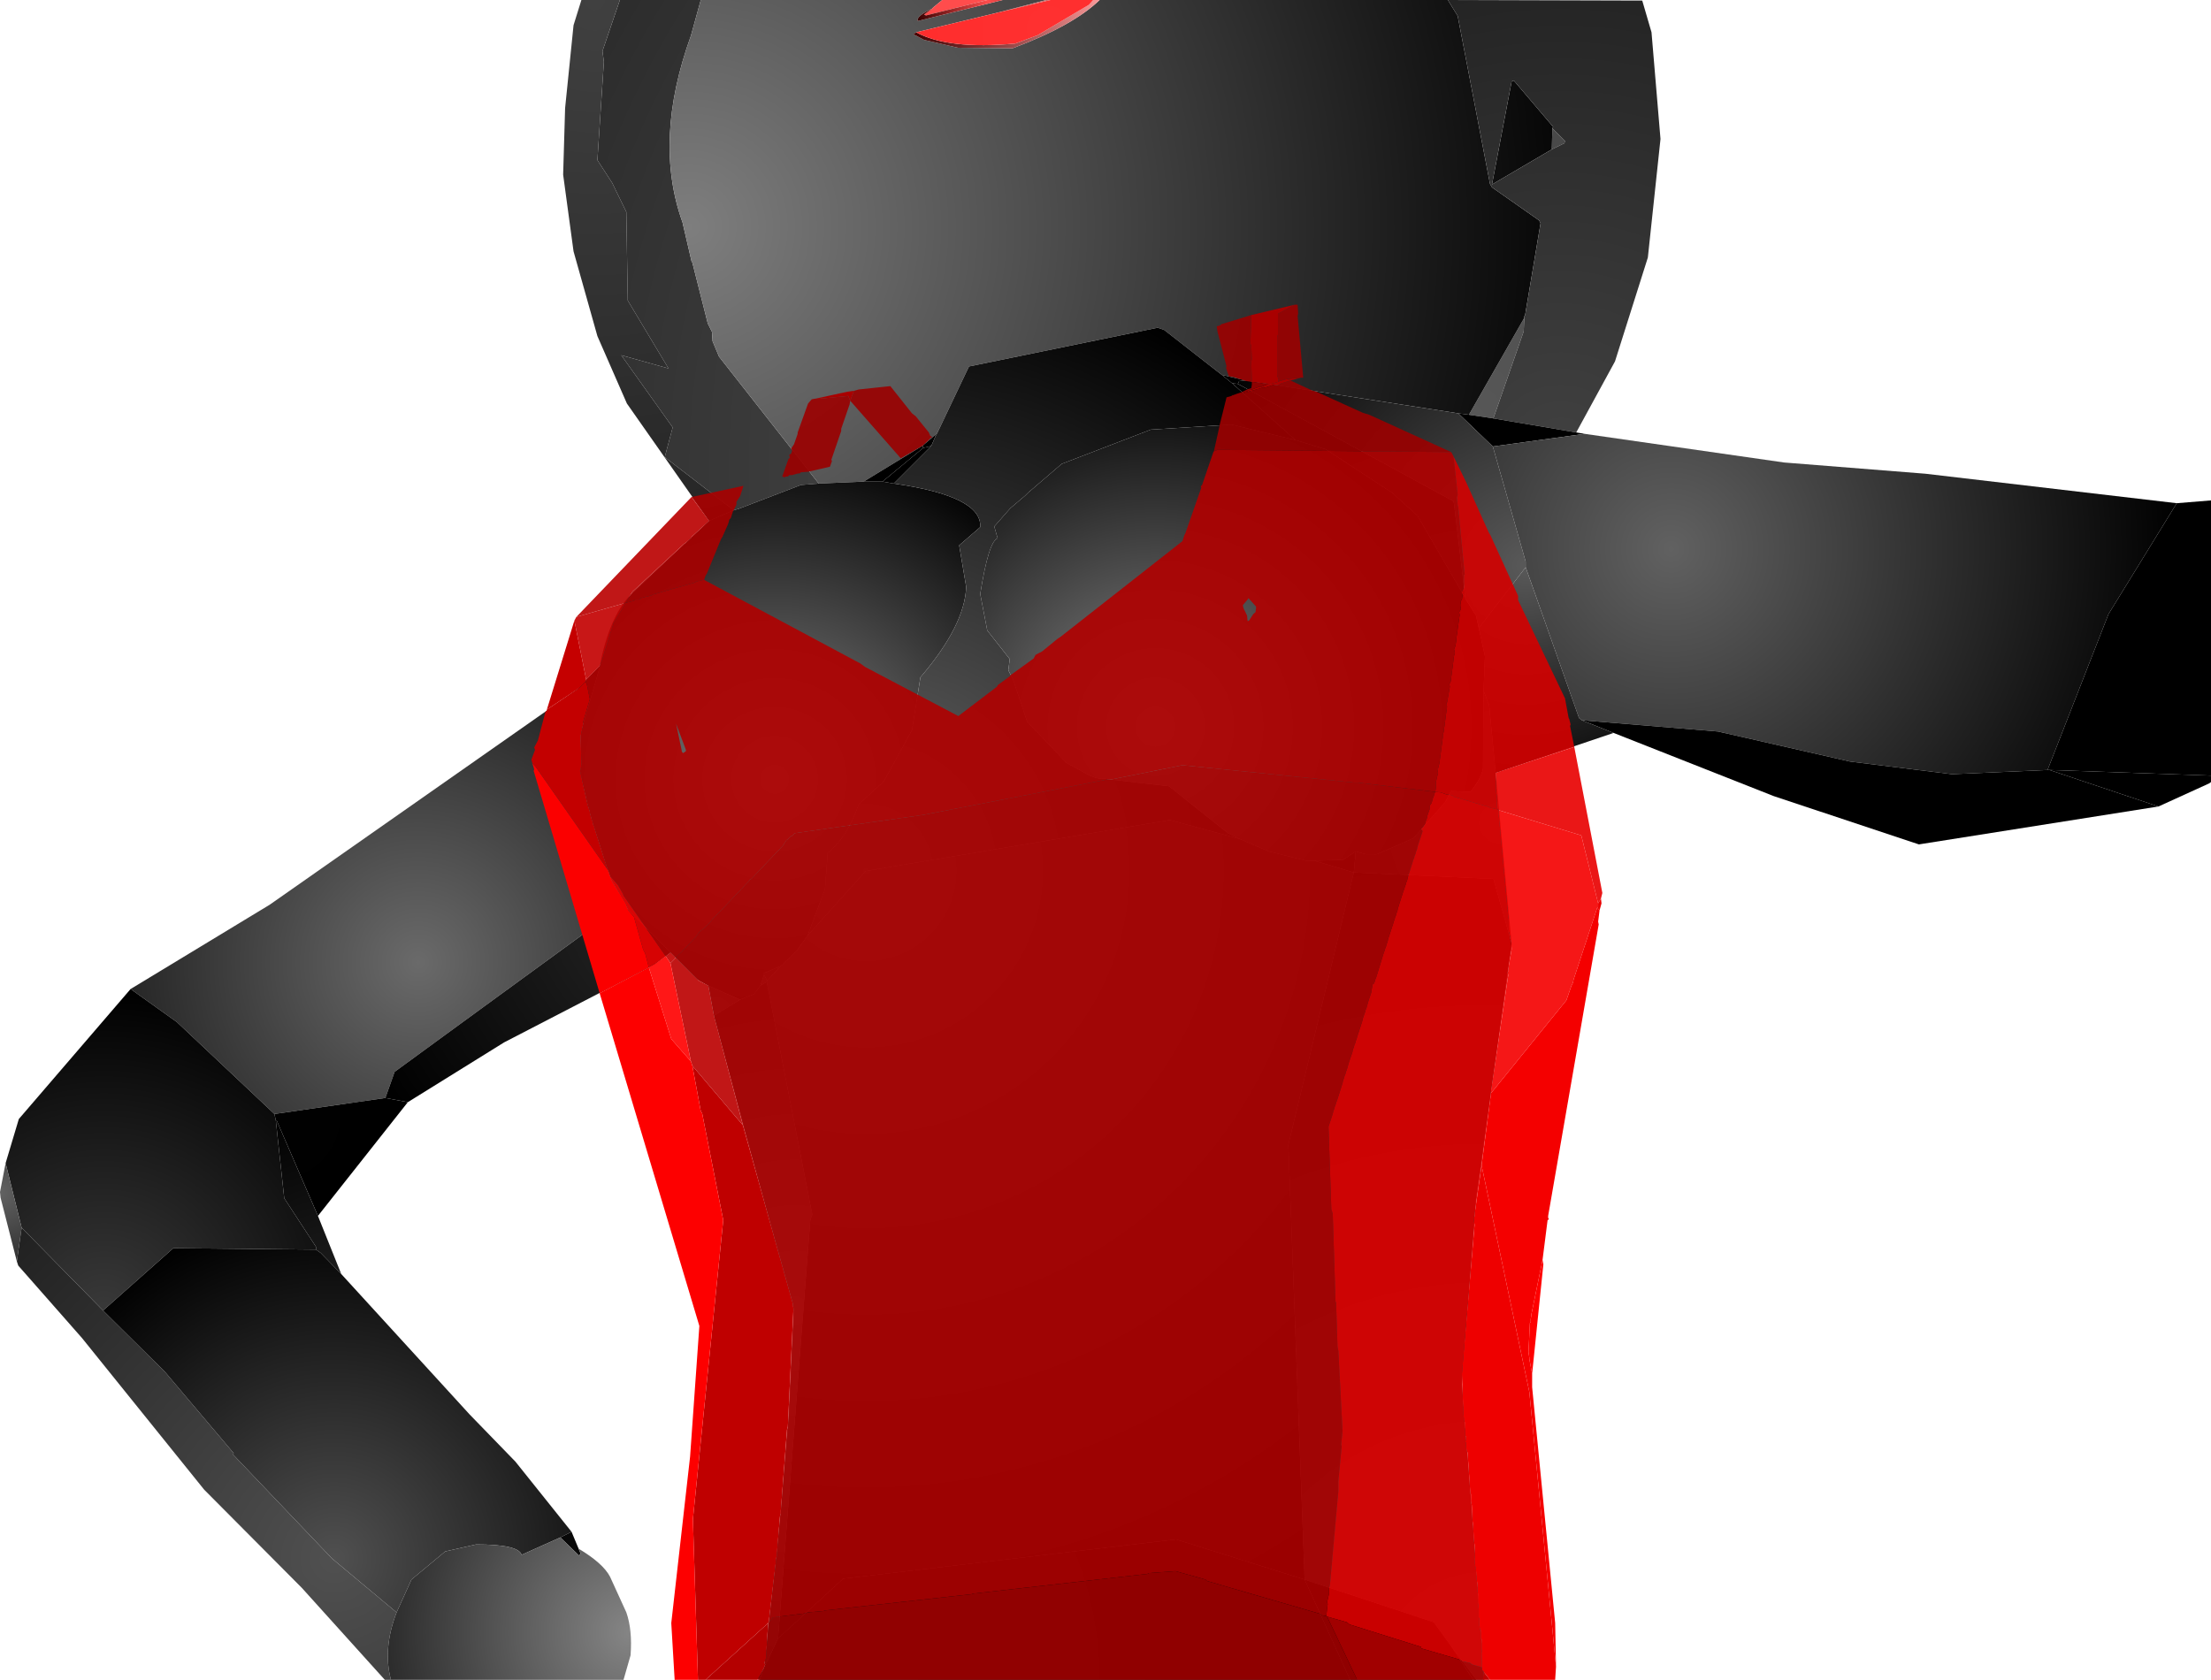 <?xml version="1.0" encoding="UTF-8" standalone="no"?>
<svg xmlns:xlink="http://www.w3.org/1999/xlink" height="299.1px" width="393.6px" xmlns="http://www.w3.org/2000/svg">
  <g transform="matrix(1.0, 0.0, 0.0, 1.0, 394.5, 300.0)">
    <path d="M-284.15 -300.0 L-269.75 -300.0 -271.5 -293.65 Q-278.25 -275.0 -273.0 -260.4 L-271.4 -253.5 -271.25 -253.25 -268.5 -242.4 -267.75 -240.9 -267.65 -239.25 -266.5 -236.5 -248.75 -213.9 -251.9 -213.65 -263.0 -209.4 -263.9 -209.15 -275.9 -218.4 -276.15 -218.65 -274.75 -223.9 -283.9 -236.75 -275.5 -234.4 -282.75 -246.5 -283.0 -262.25 -285.5 -267.4 -288.15 -271.5 -287.0 -289.0 -287.25 -290.9 -284.15 -300.0 M-118.15 -277.15 L-115.9 -274.9 -116.0 -274.5 -118.25 -273.4 -118.15 -277.15 M-123.15 -243.4 L-123.25 -241.0 -128.65 -225.5 -133.0 -226.15 -123.15 -243.4" fill="url(#gradient0)" fill-rule="evenodd" stroke="none"/>
    <path d="M-269.75 -300.0 L-226.75 -300.0 -228.4 -298.65 -228.5 -298.5 Q-231.4 -297.15 -231.15 -296.25 L-216.0 -300.0 -208.25 -300.0 -216.9 -297.75 -231.4 -294.25 -231.9 -293.9 -230.0 -292.9 -224.0 -291.5 -214.25 -291.4 Q-203.5 -295.4 -198.75 -300.0 L-136.75 -300.0 -135.0 -297.15 -129.25 -267.25 -128.9 -266.65 -120.5 -260.75 -120.25 -260.25 -123.0 -243.9 -123.15 -243.65 -123.15 -243.4 -133.0 -226.15 -134.9 -226.4 -172.65 -232.25 -177.0 -233.25 -187.25 -241.25 -188.4 -241.65 -222.0 -234.75 -227.65 -222.9 -227.9 -222.65 -230.25 -220.65 -240.75 -214.25 -248.75 -213.9 -266.5 -236.5 -267.65 -239.25 -267.75 -240.9 -268.5 -242.4 -271.25 -253.25 -271.4 -253.5 -273.0 -260.4 Q-278.25 -275.0 -271.5 -293.65 L-269.75 -300.0 M-118.15 -277.15 L-118.25 -273.4 -128.9 -267.15 -125.4 -285.5 -125.0 -285.65 -118.0 -277.4 -118.15 -277.15" fill="url(#gradient1)" fill-rule="evenodd" stroke="none"/>
    <path d="M-268.4 -124.5 L-270.4 -125.65 -275.15 -130.4 -282.65 -138.0 -285.75 -143.5 -289.0 -153.4 -291.25 -162.15 -291.15 -169.5 -287.75 -181.15 -287.75 -181.4 Q-286.0 -190.15 -282.4 -193.9 L-268.25 -207.25 -263.9 -209.15 -263.0 -209.4 -251.9 -213.65 -248.75 -213.9 -240.75 -214.25 -237.4 -214.25 -235.4 -213.9 Q-219.65 -211.65 -220.0 -206.15 L-223.75 -202.9 -222.5 -195.5 Q-222.75 -188.65 -230.65 -179.4 L-232.15 -170.0 -237.15 -160.9 -241.65 -156.75 Q-243.65 -150.9 -247.15 -148.15 L-247.65 -141.65 -250.75 -133.4 -252.65 -130.75 -255.5 -128.0 -258.5 -126.75 -258.5 -126.4 -259.15 -124.5 -260.25 -123.0 -262.75 -122.0 -268.4 -124.5" fill="url(#gradient2)" fill-rule="evenodd" stroke="none"/>
    <path d="M-230.25 -220.65 L-230.15 -220.25 -237.4 -214.25 -240.75 -214.25 -230.25 -220.65" fill="url(#gradient3)" fill-rule="evenodd" stroke="none"/>
    <path d="M-174.15 -231.65 L-175.15 -231.75 -177.0 -233.25 -172.65 -232.25 -173.9 -232.15 -174.15 -231.65 M-227.9 -222.65 L-228.0 -222.25 -228.65 -220.75 -229.0 -220.5 -230.15 -220.25 -230.25 -220.65 -227.9 -222.65" fill="url(#gradient4)" fill-rule="evenodd" stroke="none"/>
    <path d="M-228.0 -222.25 L-227.9 -222.65 -227.65 -222.9 -228.0 -222.25 M-229.0 -220.5 L-228.65 -220.75 -228.9 -220.4 -228.9 -220.5 -229.0 -220.5" fill="url(#gradient5)" fill-rule="evenodd" stroke="none"/>
    <path d="M-163.9 -221.65 L-175.25 -224.4 -189.65 -223.5 -205.5 -217.4 -211.5 -212.25 -212.0 -211.75 -214.65 -209.5 -217.5 -206.25 -216.9 -204.15 Q-218.5 -203.65 -220.0 -194.25 L-218.75 -187.75 -214.75 -182.65 -215.0 -180.65 -214.15 -179.0 -211.65 -171.5 -204.65 -164.15 -202.5 -163.0 Q-199.4 -161.15 -198.4 -161.4 L-186.4 -160.0 -175.9 -151.65 -173.9 -150.65 -186.25 -154.0 -240.4 -144.9 -250.75 -133.4 -247.65 -141.65 -247.15 -148.15 Q-243.65 -150.9 -241.65 -156.75 L-237.15 -160.9 -232.15 -170.0 -230.65 -179.4 Q-222.75 -188.65 -222.5 -195.5 L-223.75 -202.9 -220.0 -206.15 Q-219.65 -211.65 -235.4 -213.9 L-228.9 -220.4 -228.65 -220.75 -228.0 -222.25 -227.65 -222.9 -222.0 -234.75 -188.4 -241.65 -187.25 -241.25 -177.0 -233.25 -175.15 -231.75 -163.9 -221.65 M-160.5 -146.75 L-155.4 -146.9 -153.15 -148.4 -153.5 -144.65 -160.5 -146.75 M-258.5 -126.4 L-258.5 -126.75 -255.5 -128.0 -257.9 -125.4 -258.5 -126.4" fill="url(#gradient6)" fill-rule="evenodd" stroke="none"/>
    <path d="M-128.25 -162.4 L-125.4 -132.0 -128.65 -143.5 -153.5 -144.65 -153.15 -148.4 -151.4 -147.9 -149.4 -147.9 -142.9 -150.75 -137.25 -157.15 -136.4 -158.75 -136.25 -159.15 -132.75 -159.0 Q-130.9 -161.25 -130.5 -163.15 L-130.4 -177.0 -129.4 -174.4 -128.25 -162.4 M-133.65 -193.5 L-142.15 -208.15 -146.65 -212.25 -158.5 -220.0 -163.9 -221.65 -175.15 -231.75 -174.15 -231.65 -135.75 -210.75 -135.65 -210.25 -133.65 -193.5" fill="url(#gradient7)" fill-rule="evenodd" stroke="none"/>
    <path d="M-163.9 -221.65 L-158.5 -220.0 -146.65 -212.25 -142.15 -208.15 -133.65 -193.5 -133.65 -193.4 -131.75 -190.4 -131.25 -188.15 -130.15 -183.15 -130.4 -177.0 -130.5 -163.15 Q-130.9 -161.25 -132.75 -159.0 L-136.25 -159.15 -136.4 -158.75 -137.25 -157.15 -142.9 -150.75 -149.4 -147.9 -151.4 -147.9 -153.15 -148.4 -155.4 -146.9 -160.5 -146.75 -162.0 -146.75 -168.65 -148.4 -173.9 -150.65 -175.9 -151.65 -186.4 -160.0 -198.4 -161.4 Q-199.4 -161.15 -202.5 -163.0 L-204.65 -164.15 -211.65 -171.5 -214.15 -179.0 -215.0 -180.65 -214.75 -182.65 -218.75 -187.75 -220.0 -194.25 Q-218.5 -203.65 -216.9 -204.15 L-217.5 -206.25 -214.65 -209.5 -212.0 -211.75 -211.5 -212.25 -205.5 -217.4 -189.65 -223.5 -175.25 -224.4 -163.9 -221.65" fill="url(#gradient8)" fill-rule="evenodd" stroke="none"/>
    <path d="M-173.9 -150.65 L-168.65 -148.4 -162.0 -146.75 -160.5 -146.75 -153.5 -144.65 -165.15 -96.15 -162.25 -18.75 -185.15 -25.9 -244.4 -18.9 -256.0 -8.25 -250.25 -82.75 -249.9 -83.75 -258.0 -125.15 -257.9 -125.4 -255.5 -128.0 -252.65 -130.75 -250.75 -133.4 -240.4 -144.9 -186.25 -154.0 -173.9 -150.65" fill="url(#gradient9)" fill-rule="evenodd" stroke="none"/>
    <path d="M-230.15 -220.25 L-229.0 -220.5 -228.9 -220.5 -228.9 -220.4 -235.4 -213.9 -237.4 -214.25 -230.15 -220.25" fill="url(#gradient10)" fill-rule="evenodd" stroke="none"/>
    <path d="M-226.75 -300.0 L-218.75 -300.0 -229.65 -297.25 -230.0 -297.4 -228.5 -298.5 -228.4 -298.65 -226.75 -300.0" fill="url(#gradient11)" fill-rule="evenodd" stroke="none"/>
    <path d="M-218.75 -300.0 L-216.0 -300.0 -231.15 -296.25 Q-231.4 -297.15 -228.5 -298.5 L-230.0 -297.4 -229.65 -297.25 -218.75 -300.0" fill="url(#gradient12)" fill-rule="evenodd" stroke="none"/>
    <path d="M-208.25 -300.0 L-207.5 -300.0 -216.9 -297.75 -208.25 -300.0 M-199.9 -300.0 L-198.75 -300.0 Q-203.5 -295.4 -214.25 -291.4 L-224.0 -291.5 -230.0 -292.9 -231.9 -293.9 -231.4 -294.25 Q-225.75 -291.15 -213.75 -292.25 L-209.75 -293.75 -200.65 -299.15 -199.9 -300.0" fill="url(#gradient13)" fill-rule="evenodd" stroke="none"/>
    <path d="M-207.5 -300.0 L-199.9 -300.0 -200.65 -299.15 -209.75 -293.75 -213.75 -292.25 Q-225.75 -291.15 -231.4 -294.25 L-216.9 -297.75 -207.5 -300.0" fill="url(#gradient14)" fill-rule="evenodd" stroke="none"/>
    <path d="M-136.75 -300.0 L-102.15 -299.9 -100.5 -294.25 -98.9 -275.25 -101.15 -254.15 -107.0 -235.65 -113.9 -223.0 -128.65 -225.5 -123.25 -241.0 -123.15 -243.4 -123.15 -243.65 -123.0 -243.9 -120.25 -260.25 -120.5 -260.75 -128.9 -266.65 -129.25 -267.25 -135.0 -297.15 -136.75 -300.0 M-118.25 -273.4 L-116.0 -274.5 -115.9 -274.9 -118.15 -277.15 -118.0 -277.4 -125.0 -285.65 -125.4 -285.5 -128.9 -267.15 -118.25 -273.4" fill="url(#gradient15)" fill-rule="evenodd" stroke="none"/>
    <path d="M-113.9 -223.0 L-112.4 -222.75 -128.75 -220.5 -134.9 -226.4 -133.0 -226.15 -128.65 -225.5 -113.9 -223.0" fill="url(#gradient16)" fill-rule="evenodd" stroke="none"/>
    <path d="M-134.9 -226.4 L-128.75 -220.5 -122.9 -200.0 -122.9 -199.0 -131.25 -188.15 -131.75 -190.4 -133.65 -193.4 -133.65 -193.5 -135.65 -210.25 -135.75 -210.75 -174.15 -231.65 -173.9 -232.15 -172.65 -232.25 -134.9 -226.4" fill="url(#gradient17)" fill-rule="evenodd" stroke="none"/>
    <path d="M-112.4 -222.75 L-76.9 -217.65 -51.75 -215.65 -7.0 -210.4 -19.15 -190.65 -30.0 -162.9 -47.0 -162.15 -65.15 -164.4 -88.65 -169.75 -112.9 -171.75 -113.4 -172.15 -122.9 -199.0 -122.9 -200.0 -128.75 -220.5 -112.4 -222.75" fill="url(#gradient18)" fill-rule="evenodd" stroke="none"/>
    <path d="M-7.0 -210.4 L-0.9 -210.9 -0.9 -161.9 -29.65 -162.9 -30.0 -162.9 -19.15 -190.65 -7.0 -210.4" fill="url(#gradient19)" fill-rule="evenodd" stroke="none"/>
    <path d="M-0.9 -161.9 L-0.9 -160.75 -1.25 -160.5 -10.25 -156.4 -29.65 -162.9 -0.9 -161.9" fill="url(#gradient20)" fill-rule="evenodd" stroke="none"/>
    <path d="M-10.25 -156.4 L-52.9 -149.65 -78.75 -158.25 -107.25 -169.5 -112.9 -171.75 -88.65 -169.75 -65.15 -164.4 -47.0 -162.15 -30.0 -162.9 -29.65 -162.9 -10.25 -156.4" fill="url(#gradient21)" fill-rule="evenodd" stroke="none"/>
    <path d="M-268.25 -207.25 L-282.9 -228.15 -288.15 -240.15 -292.4 -255.25 -294.25 -268.9 -293.9 -280.75 -292.4 -295.5 -291.0 -300.0 -284.15 -300.0 -287.25 -290.9 -287.0 -289.0 -288.15 -271.5 -285.5 -267.4 -283.0 -262.25 -282.75 -246.5 -275.5 -234.4 -283.9 -236.75 -274.75 -223.9 -276.15 -218.65 -275.9 -218.4 -263.9 -209.15 -268.25 -207.25" fill="url(#gradient22)" fill-rule="evenodd" stroke="none"/>
    <path d="M-107.25 -169.5 L-128.25 -162.4 -129.4 -174.4 -130.4 -177.0 -130.15 -183.15 -131.25 -188.15 -122.9 -199.0 -113.4 -172.15 -112.9 -171.75 -107.25 -169.5" fill="url(#gradient23)" fill-rule="evenodd" stroke="none"/>
    <path d="M-371.25 -123.9 L-346.5 -138.9 -291.9 -177.15 -287.75 -181.4 -287.75 -181.15 -291.15 -169.5 -291.25 -162.15 -289.0 -153.4 -285.75 -143.5 -282.65 -138.0 Q-286.4 -137.5 -288.65 -135.15 L-324.25 -109.15 -325.9 -104.5 -345.65 -101.65 -363.0 -118.0 -371.25 -123.9" fill="url(#gradient24)" fill-rule="evenodd" stroke="none"/>
    <path d="M-393.5 -92.9 L-391.15 -100.75 -371.25 -123.9 -363.0 -118.0 -345.65 -101.65 -345.4 -100.5 -343.9 -86.65 -338.25 -78.0 -338.25 -77.5 -363.65 -77.75 -376.15 -66.65 -390.65 -81.4 -393.5 -92.9" fill="url(#gradient25)" fill-rule="evenodd" stroke="none"/>
    <path d="M-391.5 -75.4 L-394.4 -86.75 -394.5 -87.75 -393.5 -92.9 -390.65 -81.4 -391.5 -75.4" fill="url(#gradient26)" fill-rule="evenodd" stroke="none"/>
    <path d="M-324.9 -0.9 L-326.0 -0.9 -340.75 -17.25 -358.15 -34.75 -379.9 -61.75 -391.25 -74.65 -391.5 -75.4 -390.65 -81.4 -376.15 -66.65 -365.15 -55.75 -352.9 -41.25 -353.0 -41.0 -335.4 -22.5 -323.9 -12.9 Q-326.4 -6.4 -324.9 -0.9" fill="url(#gradient27)" fill-rule="evenodd" stroke="none"/>
    <path d="M-275.15 -130.4 L-278.0 -128.25 -304.75 -114.4 -321.9 -103.75 -325.9 -104.5 -324.25 -109.15 -288.65 -135.15 Q-286.4 -137.5 -282.65 -138.0 L-275.15 -130.4" fill="url(#gradient28)" fill-rule="evenodd" stroke="none"/>
    <path d="M-321.9 -103.75 L-337.9 -83.5 -345.25 -100.5 -345.4 -100.5 -345.65 -101.65 -325.9 -104.5 -321.9 -103.75" fill="url(#gradient29)" fill-rule="evenodd" stroke="none"/>
    <path d="M-125.4 -132.0 L-131.75 -86.4 -134.25 -53.5 -130.25 -2.4 -130.25 -0.9 -131.65 -0.9 -136.25 -7.0 -139.25 -11.15 -162.25 -18.75 -165.15 -96.15 -153.5 -144.65 -128.65 -143.5 -125.4 -132.0" fill="url(#gradient30)" fill-rule="evenodd" stroke="none"/>
    <path d="M-154.15 -0.9 L-259.25 -0.9 -258.5 -3.0 -258.25 -3.65 -258.0 -4.0 -256.0 -8.25 -244.4 -18.9 -185.15 -25.9 -162.25 -18.75 -154.15 -0.9" fill="url(#gradient31)" fill-rule="evenodd" stroke="none"/>
    <path d="M-258.4 -3.9 L-255.65 -29.25 -254.0 -48.65 -253.15 -66.5 -267.4 -119.15 -262.75 -122.0 -260.25 -123.0 -259.15 -124.5 -258.0 -125.15 -249.9 -83.75 -250.25 -82.75 -256.0 -8.25 -258.0 -4.0 -258.4 -3.9" fill="url(#gradient32)" fill-rule="evenodd" stroke="none"/>
    <path d="M-267.4 -119.15 L-268.4 -124.5 -262.75 -122.0 -267.4 -119.15 M-259.15 -124.5 L-258.5 -126.4 -257.9 -125.4 -258.0 -125.15 -259.15 -124.5" fill="url(#gradient33)" fill-rule="evenodd" stroke="none"/>
    <path d="M-337.9 -83.5 L-333.75 -73.15 -337.4 -76.9 -338.25 -77.5 -338.25 -78.0 -343.9 -86.65 -345.4 -100.5 -345.25 -100.5 -337.9 -83.5" fill="url(#gradient34)" fill-rule="evenodd" stroke="none"/>
    <path d="M-333.75 -73.15 L-310.9 -48.15 -302.75 -39.75 -292.75 -27.25 -294.75 -26.25 -301.65 -23.15 Q-302.15 -25.0 -309.75 -25.0 L-315.25 -23.75 -321.25 -18.75 -323.9 -12.9 -335.4 -22.5 -353.0 -41.0 -352.9 -41.25 -365.15 -55.75 -376.15 -66.65 -363.65 -77.75 -338.25 -77.5 -337.4 -76.9 -333.75 -73.15" fill="url(#gradient35)" fill-rule="evenodd" stroke="none"/>
    <path d="M-292.75 -27.25 L-291.5 -24.25 -291.15 -23.4 -291.4 -23.0 -294.75 -26.25 -292.75 -27.25" fill="url(#gradient36)" fill-rule="evenodd" stroke="none"/>
    <path d="M-291.5 -24.25 Q-287.15 -21.65 -285.9 -19.25 L-283.0 -12.9 Q-281.9 -9.75 -282.25 -5.25 L-283.5 -0.9 -324.9 -0.9 Q-326.4 -6.4 -323.9 -12.9 L-321.25 -18.75 -315.25 -23.75 -309.75 -25.0 Q-302.15 -25.0 -301.65 -23.15 L-294.75 -26.25 -291.4 -23.0 -291.15 -23.4 -291.5 -24.25" fill="url(#gradient37)" fill-rule="evenodd" stroke="none"/>
    <path d="M-132.25 -0.9 L-154.15 -0.9 -162.25 -18.75 -139.25 -11.15 -136.25 -7.0 -132.25 -0.9" fill="url(#gradient38)" fill-rule="evenodd" stroke="none"/>
    <path d="M-259.25 -0.9 L-259.65 -1.15 -258.5 -3.0 -259.25 -0.9 M-258.25 -3.65 L-258.4 -3.9 -258.0 -4.0 -258.25 -3.65" fill="url(#gradient39)" fill-rule="evenodd" stroke="none"/>
    <path d="M-131.65 -0.9 L-132.25 -0.9 -136.25 -7.0 -131.65 -0.9" fill="url(#gradient40)" fill-rule="evenodd" stroke="none"/>
    <path d="M-164.75 -232.25 L-161.0 -230.5 -160.15 -230.25 -151.9 -226.5 -150.75 -226.15 -136.15 -219.5 -177.75 -219.9 -178.4 -219.65 -177.4 -224.15 -177.4 -224.25 -176.15 -229.25 -175.25 -229.5 -175.15 -229.5 -175.15 -229.65 -174.9 -229.65 -174.5 -229.75 -174.75 -229.75 -173.5 -230.15 -172.5 -230.65 -171.75 -230.9 -171.65 -231.5 -171.65 -232.0 -172.65 -232.15 -175.0 -232.9 -175.75 -233.0 -176.25 -234.5 -176.15 -234.75 -177.75 -240.9 -177.9 -241.9 -177.5 -242.0 -177.15 -242.15 -177.15 -242.25 -171.75 -243.9 -171.9 -238.75 -171.75 -238.5 -171.65 -236.0 -171.75 -235.65 -171.65 -232.0 -168.65 -231.65 -169.9 -231.15 -170.25 -231.15 -173.4 -230.0 -173.15 -230.0 -169.65 -231.0 -169.25 -231.0 -167.65 -231.5 -167.0 -231.4 -166.4 -231.75 -164.75 -232.25 M-164.0 -245.75 L-163.5 -245.75 -163.4 -244.15 -163.5 -243.75 -162.5 -232.75 -162.9 -232.75 -165.4 -232.5 -166.65 -232.15 -167.0 -232.0 -166.9 -232.4 -167.15 -233.15 -167.15 -240.0 -167.0 -240.4 -167.0 -244.15 -164.0 -245.75 M-242.5 -230.4 L-241.65 -230.65 -236.0 -231.25 -232.15 -226.4 -231.5 -225.9 -229.15 -223.0 -228.9 -222.4 -228.5 -222.15 -228.9 -222.0 -228.9 -221.9 -230.25 -220.65 -234.15 -218.4 -243.15 -228.65 -242.5 -230.4 M-249.4 -229.0 L-248.65 -229.0 -243.5 -229.5 -243.15 -228.65 -243.25 -228.0 -244.75 -223.65 -244.75 -223.25 -246.5 -218.15 -246.4 -217.9 -246.75 -216.9 -250.65 -216.0 -252.0 -215.9 -252.0 -215.75 -252.65 -215.65 -253.5 -215.4 -254.0 -215.4 -254.25 -215.15 -254.65 -215.15 -254.75 -215.0 -255.25 -215.15 -254.15 -218.25 -253.9 -218.5 -254.0 -219.0 -253.65 -219.25 -253.5 -219.75 -253.65 -220.15 -253.15 -220.9 -252.5 -222.75 -252.5 -223.0 -250.65 -228.15 -250.0 -228.9 -249.5 -229.0 -249.4 -229.0 M-173.5 -230.15 L-173.5 -230.0 -173.4 -230.0 -173.5 -230.15" fill="#9b0000" fill-opacity="0.91" fill-rule="evenodd" stroke="none"/>
    <path d="M-175.25 -229.5 L-175.15 -229.65 -175.15 -229.5 -175.25 -229.5 M-171.75 -243.9 L-164.0 -245.75 -167.0 -244.15 -167.0 -240.4 -167.15 -240.0 -167.15 -233.15 -166.9 -232.4 -167.0 -232.0 -168.25 -231.65 -168.65 -231.65 -171.65 -232.0 -171.75 -235.65 -171.65 -236.0 -171.75 -238.5 -171.9 -238.75 -171.75 -243.9 M-162.9 -232.75 L-164.75 -232.25 -165.4 -232.5 -162.9 -232.75 M-242.5 -230.4 L-243.15 -228.65 -243.5 -229.5 -248.65 -229.0 -249.4 -229.0 -243.65 -230.25 -242.5 -230.4" fill="#a90000" fill-rule="evenodd" stroke="none"/>
    <path d="M-174.9 -229.65 L-174.75 -229.75 -174.5 -229.75 -174.9 -229.65 M-165.4 -232.5 L-164.75 -232.25 -166.4 -231.75 -167.0 -231.4 -167.65 -231.5 -169.25 -231.0 -169.65 -231.0 -173.15 -230.0 -173.4 -230.0 -170.25 -231.15 -169.9 -231.15 -168.65 -231.65 -168.25 -231.65 -167.0 -232.0 -166.65 -232.15 -165.4 -232.5 M-173.5 -230.15 L-173.4 -230.0 -173.5 -230.0 -173.5 -230.15" fill="#aa0000" fill-rule="evenodd" stroke="none"/>
    <path d="M-136.15 -219.5 L-135.75 -218.75 -135.0 -211.9 -135.15 -211.4 -135.0 -210.0 -134.9 -209.75 -133.75 -197.65 -133.9 -197.65 -133.9 -195.4 -134.25 -194.65 -134.25 -194.4 -134.15 -194.0 -134.25 -193.25 -134.5 -192.9 -134.4 -192.25 -134.5 -191.4 -134.75 -191.0 -134.65 -190.5 -135.25 -186.25 -135.25 -186.0 -135.4 -185.0 -135.65 -184.4 -135.5 -183.75 -135.65 -183.25 -136.25 -178.65 -136.5 -178.15 -136.4 -177.75 -136.9 -174.9 -137.0 -174.9 -136.9 -174.15 -137.5 -169.65 -137.65 -169.15 -137.65 -168.75 -138.25 -164.15 -138.5 -163.15 -138.65 -163.15 -138.5 -162.4 -138.9 -160.65 -138.9 -159.65 -139.0 -159.0 -152.75 -160.65 -153.4 -160.65 -184.0 -163.75 -196.5 -161.25 -197.15 -161.25 -230.15 -154.9 -253.0 -151.65 -253.5 -151.15 -253.65 -151.15 -254.15 -150.65 -254.5 -150.4 -255.15 -149.4 -260.75 -143.5 -261.0 -143.4 -261.15 -143.15 -265.65 -138.4 -265.75 -138.25 -267.4 -136.65 -268.0 -135.9 -269.15 -134.75 -269.9 -134.15 -270.5 -133.4 -270.65 -133.15 -273.25 -130.4 -273.65 -130.0 -273.9 -129.9 -274.0 -129.65 -274.25 -129.5 -275.15 -130.4 -276.0 -129.75 -283.5 -140.5 -283.65 -140.9 -284.5 -142.4 -285.9 -144.0 -286.15 -144.75 -286.4 -145.25 -288.65 -152.5 -288.65 -152.65 -288.75 -152.9 -288.9 -153.15 -289.0 -153.75 -289.15 -154.0 -289.5 -155.25 -289.5 -155.5 -289.9 -156.65 -291.25 -162.75 -291.15 -163.0 -291.0 -163.9 -291.15 -168.9 -290.65 -171.25 -290.75 -171.25 -289.5 -175.5 -290.0 -178.0 -290.25 -178.65 -290.15 -179.0 -287.75 -181.4 -287.4 -182.25 -285.25 -189.15 -284.9 -189.65 -283.15 -192.65 -281.75 -193.0 -281.4 -193.25 -280.75 -193.25 -280.4 -193.5 -278.5 -194.0 -278.25 -194.15 -270.9 -196.25 -270.4 -196.5 -269.15 -196.75 -241.4 -181.9 -240.5 -181.25 Q-232.2 -176.85 -223.9 -172.5 L-217.0 -177.75 -216.9 -178.0 -214.65 -179.65 -214.65 -179.75 -210.5 -182.75 -210.15 -183.4 -209.0 -184.0 -206.25 -186.25 -205.65 -186.65 -184.0 -203.65 -183.65 -204.75 -183.5 -205.0 -180.65 -213.15 -180.75 -213.4 -180.5 -213.65 -178.5 -219.5 -178.4 -219.65 -177.75 -219.9 -136.15 -219.5 M-172.4 -189.4 L-172.15 -189.5 -171.4 -190.65 -171.0 -191.0 -170.9 -191.75 -170.9 -192.0 -172.25 -193.5 -172.4 -193.25 -173.25 -192.25 -173.15 -191.75 -172.5 -190.4 -172.4 -189.4 M-274.15 -171.15 L-273.15 -166.4 -273.15 -166.25 -273.0 -166.0 -272.9 -165.9 -272.4 -166.25 -272.4 -166.5 -274.15 -171.15" fill="#b00000" fill-opacity="0.91" fill-rule="evenodd" stroke="none"/>
    <path d="M-135.75 -218.75 L-133.5 -214.15 -129.5 -205.25 -129.15 -204.65 -124.25 -193.9 -124.25 -193.15 -115.9 -175.65 -115.25 -172.15 -115.15 -172.0 -114.9 -171.0 -115.0 -170.75 -114.25 -167.0 -128.25 -162.4 -128.15 -158.9 -128.0 -158.15 -128.0 -156.15 -127.75 -155.75 -128.0 -155.9 -129.15 -156.15 -129.75 -156.4 -135.75 -158.15 -136.0 -158.4 -136.5 -158.5 -136.9 -158.5 -138.0 -158.9 -139.0 -159.0 -138.9 -159.65 -138.9 -160.65 -138.5 -162.4 -138.65 -163.15 -138.5 -163.15 -138.25 -164.15 -137.65 -168.75 -137.65 -169.15 -137.5 -169.65 -136.9 -174.15 -137.0 -174.9 -136.9 -174.9 -136.4 -177.75 -136.5 -178.15 -136.25 -178.65 -135.65 -183.25 -135.5 -183.75 -135.65 -184.4 -135.4 -185.0 -135.25 -186.0 -135.25 -186.25 -134.65 -190.5 -134.75 -191.0 -134.5 -191.4 -134.4 -192.25 -134.5 -192.9 -134.25 -193.25 -134.15 -194.0 -134.25 -194.4 -134.25 -194.65 -133.9 -195.4 -133.9 -197.65 -133.75 -197.65 -134.9 -209.75 -135.0 -210.0 -135.15 -211.4 -135.0 -211.9 -135.75 -218.75" fill="#d30000" fill-opacity="0.91" fill-rule="evenodd" stroke="none"/>
    <path d="M-274.25 -129.5 L-274.0 -129.65 -273.9 -129.9 -273.65 -130.0 -273.25 -130.4 -270.65 -133.15 -270.5 -133.4 -269.9 -134.15 -269.15 -134.75 -268.0 -135.9 -267.4 -136.65 -265.75 -138.25 -265.65 -138.4 -261.15 -143.15 -261.0 -143.4 -260.75 -143.5 -255.15 -149.4 -254.5 -150.4 -254.15 -150.65 -253.65 -151.15 -253.5 -151.15 -253.0 -151.65 -230.15 -154.9 -197.15 -161.25 -196.5 -161.25 -184.0 -163.75 -153.4 -160.65 -152.75 -160.65 -139.0 -159.0 -139.15 -158.65 -139.25 -158.25 -139.4 -157.9 -139.65 -157.0 -139.9 -156.65 -140.0 -156.25 -140.0 -155.9 -140.4 -154.75 -140.5 -154.25 -140.65 -153.9 -140.75 -153.5 -140.9 -153.15 -141.15 -152.75 -141.5 -152.4 -141.25 -152.0 -142.15 -149.25 -142.25 -148.75 -142.4 -148.4 -142.5 -148.0 -142.65 -147.65 -142.75 -147.25 -142.9 -146.9 -143.9 -143.75 -144.0 -143.25 -144.15 -142.9 -144.25 -142.5 -144.4 -142.15 -144.5 -141.75 -144.65 -141.4 -145.65 -138.25 -145.75 -137.75 -145.9 -137.4 -146.0 -137.0 -146.15 -136.65 -146.25 -136.25 -146.4 -135.9 -146.5 -135.5 -147.4 -132.75 -147.5 -132.25 -147.65 -131.9 -147.75 -131.5 -147.9 -131.15 -148.0 -130.75 -148.15 -130.4 -149.5 -126.0 -149.65 -125.65 -149.75 -125.25 -150.0 -124.75 -150.15 -124.75 -150.4 -123.25 -150.9 -121.75 -151.25 -120.5 -151.4 -120.15 -151.5 -119.75 -151.65 -119.4 -151.75 -119.0 -151.9 -118.65 -152.0 -118.15 -152.9 -115.4 -153.0 -115.0 -153.15 -114.65 -153.25 -114.25 -153.4 -113.9 -153.5 -113.5 -153.65 -113.15 -153.75 -112.65 -154.4 -110.75 -154.75 -109.5 -154.9 -109.15 -155.0 -108.75 -155.15 -108.4 -155.25 -108.0 -155.4 -107.65 -155.5 -107.15 -156.5 -104.0 -156.65 -103.65 -156.75 -103.25 -156.9 -102.9 -157.0 -102.5 -157.15 -102.15 -157.25 -101.65 -158.0 -99.4 -157.5 -84.65 -157.25 -83.9 -156.75 -68.25 -156.65 -68.0 -156.4 -60.15 -156.25 -59.5 -155.5 -45.15 -155.75 -42.75 -155.65 -42.5 -156.25 -36.25 -156.25 -34.5 -157.75 -17.65 -157.9 -17.25 -157.9 -16.25 -158.25 -14.75 -158.15 -14.4 -158.4 -12.25 -159.25 -12.4 -159.5 -12.65 -179.65 -18.5 -179.9 -18.75 -185.25 -20.25 -190.0 -19.9 -190.25 -19.75 -221.25 -16.25 -221.5 -16.15 -247.65 -13.25 -247.9 -13.15 -250.75 -12.9 -251.0 -12.75 -257.0 -12.0 -257.25 -11.5 -257.65 -11.15 -256.4 -21.75 -256.4 -22.4 -256.25 -22.75 -255.65 -30.0 -255.5 -30.5 -255.5 -31.0 -254.4 -45.4 -254.25 -46.0 -253.25 -67.0 -253.4 -68.0 -262.25 -99.65 -267.4 -119.15 -268.4 -124.5 -270.15 -125.4 -274.25 -129.5" fill="#aa0000" fill-opacity="0.91" fill-rule="evenodd" stroke="none"/>
    <path d="M-292.25 -189.5 L-291.9 -190.15 -283.15 -192.65 -284.9 -189.65 -285.25 -189.15 -287.4 -182.25 -287.75 -181.4 -290.15 -179.0 -292.25 -189.5 M-276.0 -129.75 L-275.15 -130.4 -274.25 -129.5 -274.4 -129.25 -275.15 -128.5 -276.0 -129.75" fill="#c20000" fill-opacity="0.91" fill-rule="evenodd" stroke="none"/>
    <path d="M-114.25 -167.0 L-109.25 -141.0 -109.5 -140.0 -110.0 -139.15 -113.0 -151.25 -127.75 -155.75 -128.0 -156.15 -128.0 -158.15 -128.15 -158.9 -128.25 -162.4 -114.25 -167.0 M-285.9 -144.0 L-284.5 -142.4 -283.65 -140.9 -283.5 -140.5 -276.0 -129.75 -277.75 -128.5 -278.0 -128.4 -279.0 -127.75 -279.65 -130.25 -280.0 -130.9 -281.65 -136.75 -282.65 -137.9 -283.0 -138.75 -283.0 -138.9 -283.25 -139.4 -285.5 -143.0 -285.9 -144.0" fill="#e80000" fill-opacity="0.91" fill-rule="evenodd" stroke="none"/>
    <path d="M-287.75 -123.15 L-299.5 -162.75 -299.4 -163.0 -299.75 -164.15 -299.0 -163.25 -286.4 -145.25 -286.15 -144.75 -285.9 -144.0 -285.5 -143.0 -283.25 -139.4 -283.0 -138.9 -283.0 -138.75 -282.65 -137.9 -281.65 -136.75 -280.0 -130.9 -279.65 -130.25 -279.0 -127.75 -287.75 -123.15" fill="#fb0000" fill-rule="evenodd" stroke="none"/>
    <path d="M-299.75 -164.15 L-299.9 -164.75 -299.25 -166.5 -299.4 -166.9 -298.75 -168.15 -297.4 -173.25 -297.15 -173.5 -297.15 -173.65 -291.75 -177.25 -291.25 -177.65 -290.25 -178.65 -290.0 -178.0 -289.5 -175.5 -290.75 -171.25 -290.65 -171.25 -291.15 -168.9 -291.0 -163.9 -291.15 -163.0 -291.25 -162.75 -289.9 -156.65 -289.5 -155.5 -289.5 -155.25 -289.15 -154.0 -289.0 -153.75 -288.9 -153.15 -288.75 -152.9 -288.65 -152.65 -288.65 -152.5 -286.4 -145.25 -299.0 -163.25 -299.75 -164.15" fill="#c30000" fill-rule="evenodd" stroke="none"/>
    <path d="M-297.15 -173.65 L-292.25 -189.5 -290.15 -179.0 -290.25 -178.65 -291.25 -177.65 -291.75 -177.25 -297.15 -173.65" fill="#c50000" fill-rule="evenodd" stroke="none"/>
    <path d="M-271.4 -211.5 L-262.15 -213.5 -262.75 -211.65 -263.4 -210.65 -263.4 -210.15 -263.9 -209.15 -264.0 -209.0 -264.4 -207.75 -264.65 -207.5 -264.9 -206.65 -265.9 -204.4 -266.15 -204.0 -268.65 -197.9 -268.9 -197.5 -269.15 -196.75 -270.4 -196.5 -270.9 -196.25 -278.25 -194.15 -278.5 -194.0 -280.4 -193.5 -280.75 -193.25 -281.4 -193.25 -281.75 -193.0 -283.15 -192.65 -281.9 -194.65 -272.75 -203.15 -272.25 -203.5 -271.4 -204.25 -271.4 -204.4 -268.25 -207.25 -271.4 -211.5" fill="#a80000" fill-opacity="0.91" fill-rule="evenodd" stroke="none"/>
    <path d="M-291.9 -190.15 L-271.4 -211.5 -268.25 -207.25 -271.4 -204.4 -271.4 -204.25 -272.25 -203.5 -272.75 -203.15 -281.9 -194.65 -283.15 -192.65 -291.9 -190.15" fill="#b90000" fill-opacity="0.91" fill-rule="evenodd" stroke="none"/>
    <path d="M-139.0 -159.0 L-138.0 -158.9 -136.9 -158.5 -136.5 -158.5 -136.0 -158.4 -135.75 -158.15 -129.75 -156.4 -129.15 -156.15 -128.0 -155.9 -127.75 -155.75 -127.75 -154.9 -127.65 -154.4 -126.0 -136.75 -125.9 -136.25 -125.9 -134.15 -125.65 -133.15 -125.65 -132.75 -125.5 -132.5 -125.4 -131.0 -126.0 -127.5 -125.9 -127.25 -126.15 -126.9 -126.0 -126.4 -129.15 -105.25 -129.15 -104.75 -130.75 -92.5 -132.0 -83.75 -131.9 -83.5 -132.15 -83.4 -132.15 -82.9 -132.0 -81.9 -134.25 -55.4 -134.0 -48.4 -133.9 -47.5 -133.9 -47.15 -133.75 -46.75 -133.75 -45.75 -133.65 -45.75 -133.65 -44.25 -133.5 -44.25 -133.5 -43.75 -133.65 -43.25 -133.5 -43.15 -133.5 -42.25 -133.4 -41.75 -133.4 -41.4 -133.25 -41.4 -132.75 -34.0 -132.65 -34.0 -132.65 -32.65 -132.5 -32.0 -132.4 -29.4 -132.25 -28.4 -132.15 -25.9 -132.0 -24.9 -131.9 -23.15 -132.0 -22.4 -131.9 -21.25 -131.75 -20.65 -131.65 -18.9 -131.5 -18.0 -131.5 -16.75 -131.4 -16.25 -131.4 -14.65 -131.25 -13.4 -131.25 -12.0 -131.15 -11.75 -131.15 -10.65 -131.0 -9.75 -130.9 -9.75 -130.9 -8.15 -130.75 -8.15 -130.75 -6.4 -130.65 -6.0 -130.75 -5.65 -130.65 -3.0 -130.75 -3.15 -132.5 -3.65 -132.75 -3.9 -134.4 -4.25 -134.65 -4.5 -141.5 -6.5 -141.5 -6.75 -154.25 -10.75 -154.75 -11.15 -158.25 -12.15 -158.4 -12.25 -158.15 -14.4 -158.25 -14.75 -157.9 -16.25 -157.9 -17.25 -157.75 -17.65 -156.25 -34.5 -156.25 -36.25 -155.65 -42.5 -155.75 -42.75 -155.5 -45.15 -156.25 -59.5 -156.4 -60.15 -156.65 -68.0 -156.75 -68.25 -157.25 -83.9 -157.5 -84.65 -158.0 -99.4 -157.25 -101.65 -157.15 -102.15 -157.0 -102.5 -156.9 -102.9 -156.75 -103.25 -156.65 -103.65 -156.5 -104.0 -155.5 -107.15 -155.4 -107.65 -155.25 -108.0 -155.15 -108.4 -155.0 -108.75 -154.9 -109.15 -154.75 -109.5 -154.4 -110.75 -153.75 -112.65 -153.65 -113.15 -153.5 -113.5 -153.4 -113.9 -153.25 -114.25 -153.15 -114.65 -153.0 -115.0 -152.9 -115.4 -152.0 -118.15 -151.9 -118.65 -151.75 -119.0 -151.65 -119.4 -151.5 -119.75 -151.4 -120.15 -151.25 -120.5 -150.9 -121.75 -150.4 -123.25 -150.15 -124.75 -150.0 -124.75 -149.75 -125.25 -149.65 -125.65 -149.5 -126.0 -148.15 -130.4 -148.0 -130.75 -147.9 -131.15 -147.75 -131.5 -147.65 -131.9 -147.5 -132.25 -147.4 -132.75 -146.5 -135.5 -146.4 -135.9 -146.25 -136.25 -146.15 -136.65 -146.0 -137.0 -145.9 -137.4 -145.75 -137.75 -145.65 -138.25 -144.65 -141.4 -144.5 -141.75 -144.4 -142.15 -144.25 -142.5 -144.15 -142.9 -144.0 -143.25 -143.9 -143.75 -142.9 -146.9 -142.75 -147.25 -142.65 -147.65 -142.5 -148.0 -142.4 -148.4 -142.25 -148.75 -142.15 -149.25 -141.25 -152.0 -141.5 -152.4 -141.15 -152.75 -140.9 -153.15 -140.75 -153.5 -140.65 -153.9 -140.5 -154.25 -140.4 -154.75 -140.0 -155.9 -140.0 -156.25 -139.9 -156.65 -139.65 -157.0 -139.4 -157.9 -139.25 -158.25 -139.15 -158.65 -139.0 -159.0" fill="#dd0000" fill-opacity="0.91" fill-rule="evenodd" stroke="none"/>
    <path d="M-152.9 -0.9 L-259.65 -0.9 -258.5 -3.0 -258.25 -3.65 -258.4 -3.9 -258.25 -4.5 -258.15 -4.65 -257.75 -11.0 -257.65 -11.15 -257.25 -11.5 -257.0 -12.0 -251.0 -12.75 -250.75 -12.9 -247.9 -13.15 -247.65 -13.25 -221.5 -16.15 -221.25 -16.25 -190.25 -19.75 -190.0 -19.9 -185.25 -20.25 -179.9 -18.75 -179.65 -18.5 -159.5 -12.65 -159.25 -12.4 -158.4 -12.25 -158.25 -12.15 -152.9 -0.9" fill="#9e0000" fill-opacity="0.91" fill-rule="evenodd" stroke="none"/>
    <path d="M-268.9 -0.9 L-270.25 -0.9 -271.15 -29.5 -265.75 -82.75 -269.5 -101.75 -269.75 -102.15 -271.25 -110.25 -262.25 -99.65 -253.4 -68.0 -253.25 -67.0 -254.25 -46.0 -254.4 -45.4 -255.5 -31.0 -255.5 -30.5 -255.65 -30.0 -256.25 -22.75 -256.4 -22.4 -256.4 -21.75 -257.65 -11.15 -257.75 -11.0 -268.9 -0.9" fill="#bf0000" fill-rule="evenodd" stroke="none"/>
    <path d="M-274.25 -129.5 L-270.15 -125.4 -268.4 -124.5 -267.4 -119.15 -262.25 -99.65 -271.25 -110.25 -271.5 -111.0 -275.15 -128.5 -274.4 -129.25 -274.25 -129.5" fill="#bb0000" fill-opacity="0.91" fill-rule="evenodd" stroke="none"/>
    <path d="M-279.0 -127.75 L-278.0 -128.4 -277.75 -128.5 -276.0 -129.75 -275.15 -128.5 -271.5 -111.0 -275.0 -115.0 -279.0 -127.75" fill="#ff0000" fill-opacity="0.91" fill-rule="evenodd" stroke="none"/>
    <path d="M-270.25 -0.9 L-274.4 -0.9 -275.0 -11.0 -271.65 -40.65 -270.0 -63.9 -287.75 -123.15 -279.0 -127.75 -275.0 -115.0 -271.5 -111.0 -271.25 -110.25 -269.75 -102.15 -269.5 -101.75 -265.75 -82.75 -271.15 -29.5 -270.25 -0.9" fill="#fd0000" fill-rule="evenodd" stroke="none"/>
    <path d="M-129.15 -105.25 L-126.0 -126.4 -126.15 -126.9 -125.9 -127.25 -126.0 -127.5 -125.4 -131.0 -125.5 -132.5 -125.65 -132.75 -125.65 -133.15 -125.9 -134.15 -125.9 -136.25 -126.0 -136.75 -127.65 -154.4 -127.75 -154.9 -127.75 -155.75 -113.0 -151.25 -110.0 -139.15 -110.0 -138.5 -110.15 -138.4 -114.4 -125.5 -114.4 -125.4 -114.5 -125.0 -114.65 -124.65 -114.75 -124.5 -115.65 -121.9 -129.15 -105.25" fill="#f40000" fill-opacity="0.91" fill-rule="evenodd" stroke="none"/>
    <path d="M-109.5 -140.0 L-109.4 -139.15 -109.75 -137.9 -110.15 -138.4 -110.0 -138.5 -110.0 -139.15 -109.5 -140.0" fill="#ea0000" fill-rule="evenodd" stroke="none"/>
    <path d="M-109.75 -137.9 L-110.0 -135.9 -109.9 -135.4 -118.9 -83.5 -118.9 -83.15 -118.75 -82.9 -119.0 -82.75 -119.9 -75.65 -121.9 -65.9 -121.9 -65.75 -122.0 -65.15 -122.0 -64.65 -122.15 -64.4 -122.4 -59.25 -122.25 -58.25 -122.25 -58.0 -121.75 -55.4 -121.75 -53.0 -117.65 -11.0 -117.5 -3.25 -122.25 -52.15 -130.75 -92.5 -129.15 -104.75 -129.15 -105.25 -115.65 -121.9 -114.75 -124.5 -114.65 -124.65 -114.5 -125.0 -114.4 -125.4 -114.4 -125.5 -110.15 -138.4 -109.75 -137.9" fill="#f40000" fill-rule="evenodd" stroke="none"/>
    <path d="M-259.65 -0.9 L-268.9 -0.9 -257.75 -11.0 -258.15 -4.65 -258.25 -4.5 -258.4 -3.9 -258.25 -3.65 -258.5 -3.0 -259.65 -0.9" fill="#b40000" fill-rule="evenodd" stroke="none"/>
    <path d="M-117.5 -3.25 L-117.65 -0.9 -129.25 -0.9 -130.25 -2.15 -130.4 -2.25 -130.4 -2.4 -130.5 -2.5 -130.65 -2.65 -130.65 -3.0 -130.75 -5.65 -130.65 -6.0 -130.75 -6.4 -130.75 -8.15 -130.9 -8.15 -130.9 -9.75 -131.0 -9.75 -131.15 -10.65 -131.15 -11.75 -131.25 -12.0 -131.25 -13.4 -131.4 -14.65 -131.4 -16.25 -131.5 -16.75 -131.5 -18.0 -131.65 -18.9 -131.75 -20.65 -131.9 -21.25 -132.0 -22.4 -131.9 -23.15 -132.0 -24.9 -132.15 -25.9 -132.25 -28.4 -132.4 -29.4 -132.5 -32.0 -132.65 -32.65 -132.65 -34.0 -132.75 -34.0 -133.25 -41.4 -133.4 -41.4 -133.4 -41.75 -133.5 -42.25 -133.5 -43.15 -133.65 -43.25 -133.5 -43.75 -133.5 -44.25 -133.65 -44.25 -133.65 -45.75 -133.75 -45.75 -133.75 -46.75 -133.9 -47.15 -133.9 -47.5 -134.0 -48.4 -134.25 -55.4 -132.0 -81.9 -132.15 -82.9 -132.15 -83.4 -131.9 -83.5 -132.0 -83.75 -130.75 -92.5 -122.25 -52.15 -117.5 -3.25" fill="#ee0000" fill-rule="evenodd" stroke="none"/>
    <path d="M-130.5 -2.5 L-130.4 -2.4 -130.5 -2.4 -130.5 -2.5" fill="#c60000" fill-rule="evenodd" stroke="none"/>
    <path d="M-130.5 -0.9 L-152.9 -0.9 -158.25 -12.15 -154.75 -11.15 -154.25 -10.75 -141.5 -6.75 -141.5 -6.5 -134.65 -4.5 -134.4 -4.25 -132.75 -3.9 -132.5 -3.65 -130.75 -3.15 -130.65 -3.0 -130.65 -2.65 -130.5 -2.5 -130.5 -2.4 -130.4 -2.4 -130.4 -2.25 -130.5 -0.9" fill="#b10000" fill-opacity="0.91" fill-rule="evenodd" stroke="none"/>
    <path d="M-119.9 -75.65 L-119.75 -74.9 -121.75 -55.4 -122.25 -58.0 -122.25 -58.25 -122.4 -59.25 -122.15 -64.4 -122.0 -64.65 -122.0 -65.15 -121.9 -65.75 -121.9 -65.9 -119.9 -75.65" fill="#ff0000" fill-rule="evenodd" stroke="none"/>
    <path d="M-129.25 -0.9 L-130.5 -0.9 -130.4 -2.25 -130.25 -2.15 -129.25 -0.9" fill="#c10000" fill-rule="evenodd" stroke="none"/>
  </g>
  <defs>
    <radialGradient cx="0" cy="0" gradientTransform="matrix(0.207, 0.0, 0.0, 0.207, -142.85, -216.65)" gradientUnits="userSpaceOnUse" id="gradient0" r="819.2" spreadMethod="pad">
      <stop offset="0.0" stop-color="#5b5b5b"/>
      <stop offset="1.0" stop-color="#2b2b2b"/>
    </radialGradient>
    <radialGradient cx="0" cy="0" gradientTransform="matrix(0.189, 0.0, 0.0, 0.189, -271.85, -259.6)" gradientUnits="userSpaceOnUse" id="gradient1" r="819.2" spreadMethod="pad">
      <stop offset="0.0" stop-color="#7e7e7e"/>
      <stop offset="1.0" stop-color="#070707"/>
    </radialGradient>
    <radialGradient cx="0" cy="0" gradientTransform="matrix(0.076, 0.0, 0.0, 0.076, -256.6, -161.25)" gradientUnits="userSpaceOnUse" id="gradient2" r="819.2" spreadMethod="pad">
      <stop offset="0.0" stop-color="#858585"/>
      <stop offset="1.0" stop-color="#000000"/>
    </radialGradient>
    <radialGradient cx="0" cy="0" gradientTransform="matrix(0.057, 0.0, 0.0, 0.057, -226.7, -222.9)" gradientUnits="userSpaceOnUse" id="gradient3" r="819.2" spreadMethod="pad">
      <stop offset="0.0" stop-color="#000000"/>
      <stop offset="1.0" stop-color="#000000"/>
    </radialGradient>
    <radialGradient cx="0" cy="0" gradientTransform="matrix(0.123, 0.0, 0.0, 0.123, -234.4, -152.95)" gradientUnits="userSpaceOnUse" id="gradient4" r="819.2" spreadMethod="pad">
      <stop offset="0.0" stop-color="#010101"/>
      <stop offset="1.0" stop-color="#000000"/>
    </radialGradient>
    <radialGradient cx="0" cy="0" gradientTransform="matrix(0.03, 0.0, 0.0, 0.03, -221.85, -234.85)" gradientUnits="userSpaceOnUse" id="gradient5" r="819.2" spreadMethod="pad">
      <stop offset="0.0" stop-color="#000000"/>
      <stop offset="1.0" stop-color="#000000"/>
    </radialGradient>
    <radialGradient cx="0" cy="0" gradientTransform="matrix(0.134, 0.0, 0.0, 0.134, -240.3, -144.95)" gradientUnits="userSpaceOnUse" id="gradient6" r="819.2" spreadMethod="pad">
      <stop offset="0.0" stop-color="#6a6a6a"/>
      <stop offset="1.0" stop-color="#000000"/>
    </radialGradient>
    <radialGradient cx="0" cy="0" gradientTransform="matrix(0.114, 0.0, 0.0, 0.114, -127.5, -153.5)" gradientUnits="userSpaceOnUse" id="gradient7" r="819.2" spreadMethod="pad">
      <stop offset="0.0" stop-color="#3f3f3f"/>
      <stop offset="1.0" stop-color="#000000"/>
    </radialGradient>
    <radialGradient cx="0" cy="0" gradientTransform="matrix(0.073, 0.0, 0.0, 0.073, -188.8, -170.6)" gradientUnits="userSpaceOnUse" id="gradient8" r="819.2" spreadMethod="pad">
      <stop offset="0.0" stop-color="#878787"/>
      <stop offset="1.0" stop-color="#090909"/>
    </radialGradient>
    <radialGradient cx="0" cy="0" gradientTransform="matrix(0.181, 0.0, 0.0, 0.181, -240.3, -144.95)" gradientUnits="userSpaceOnUse" id="gradient9" r="819.2" spreadMethod="pad">
      <stop offset="0.0" stop-color="#6a6a6a"/>
      <stop offset="1.0" stop-color="#000000"/>
    </radialGradient>
    <radialGradient cx="0" cy="0" gradientTransform="matrix(0.042, 0.0, 0.0, 0.042, -250.6, -198.0)" gradientUnits="userSpaceOnUse" id="gradient10" r="819.2" spreadMethod="pad">
      <stop offset="0.0" stop-color="#000000"/>
      <stop offset="1.0" stop-color="#000000"/>
    </radialGradient>
    <radialGradient cx="0" cy="0" gradientTransform="matrix(0.014, 0.0, 0.0, 0.014, -218.7, -300.0)" gradientUnits="userSpaceOnUse" id="gradient11" r="819.2" spreadMethod="pad">
      <stop offset="0.0" stop-color="#ff4d4d"/>
      <stop offset="1.0" stop-color="#ff4b4b"/>
    </radialGradient>
    <radialGradient cx="0" cy="0" gradientTransform="matrix(0.016, 0.0, 0.0, 0.016, -218.7, -300.0)" gradientUnits="userSpaceOnUse" id="gradient12" r="819.2" spreadMethod="pad">
      <stop offset="0.0" stop-color="#ff4d4d"/>
      <stop offset="1.0" stop-color="#330000"/>
    </radialGradient>
    <radialGradient cx="0" cy="0" gradientTransform="matrix(0.041, 0.0, 0.0, 0.041, -199.2, -300.0)" gradientUnits="userSpaceOnUse" id="gradient13" r="819.2" spreadMethod="pad">
      <stop offset="0.0" stop-color="#f89797"/>
      <stop offset="1.0" stop-color="#410000"/>
    </radialGradient>
    <radialGradient cx="0" cy="0" gradientTransform="matrix(0.029, 0.0, 0.0, 0.029, -207.75, -294.95)" gradientUnits="userSpaceOnUse" id="gradient14" r="819.2" spreadMethod="pad">
      <stop offset="0.0" stop-color="#ff3030"/>
      <stop offset="1.0" stop-color="#ff2d2d"/>
    </radialGradient>
    <radialGradient cx="0" cy="0" gradientTransform="matrix(0.103, 0.0, 0.0, 0.103, -116.65, -218.35)" gradientUnits="userSpaceOnUse" id="gradient15" r="819.2" spreadMethod="pad">
      <stop offset="0.0" stop-color="#414141"/>
      <stop offset="1.0" stop-color="#242424"/>
    </radialGradient>
    <radialGradient cx="0" cy="0" gradientTransform="matrix(0.02, 0.0, 0.0, 0.02, -128.75, -220.6)" gradientUnits="userSpaceOnUse" id="gradient16" r="819.2" spreadMethod="pad">
      <stop offset="0.0" stop-color="#000000"/>
      <stop offset="1.0" stop-color="#000000"/>
    </radialGradient>
    <radialGradient cx="0" cy="0" gradientTransform="matrix(0.077, 0.0, 0.0, 0.077, -122.8, -199.25)" gradientUnits="userSpaceOnUse" id="gradient17" r="819.2" spreadMethod="pad">
      <stop offset="0.0" stop-color="#595959"/>
      <stop offset="1.0" stop-color="#000000"/>
    </radialGradient>
    <radialGradient cx="0" cy="0" gradientTransform="matrix(0.111, 0.0, 0.0, 0.111, -97.0, -202.25)" gradientUnits="userSpaceOnUse" id="gradient18" r="819.2" spreadMethod="pad">
      <stop offset="0.0" stop-color="#616161"/>
      <stop offset="1.0" stop-color="#000000"/>
    </radialGradient>
    <radialGradient cx="0" cy="0" gradientTransform="matrix(0.064, 0.0, 0.0, 0.064, -6.9, -210.5)" gradientUnits="userSpaceOnUse" id="gradient19" r="819.2" spreadMethod="pad">
      <stop offset="0.0" stop-color="#000000"/>
      <stop offset="1.0" stop-color="#000000"/>
    </radialGradient>
    <radialGradient cx="0" cy="0" gradientTransform="matrix(0.035, 0.0, 0.0, 0.035, -29.9, -163.0)" gradientUnits="userSpaceOnUse" id="gradient20" r="819.2" spreadMethod="pad">
      <stop offset="0.0" stop-color="#000000"/>
      <stop offset="1.0" stop-color="#000000"/>
    </radialGradient>
    <radialGradient cx="0" cy="0" gradientTransform="matrix(0.102, 0.0, 0.0, 0.102, -29.9, -163.0)" gradientUnits="userSpaceOnUse" id="gradient21" r="819.2" spreadMethod="pad">
      <stop offset="0.0" stop-color="#000000"/>
      <stop offset="1.0" stop-color="#000000"/>
    </radialGradient>
    <radialGradient cx="0" cy="0" gradientTransform="matrix(0.133, 0.0, 0.0, 0.133, -288.65, -300.0)" gradientUnits="userSpaceOnUse" id="gradient22" r="819.2" spreadMethod="pad">
      <stop offset="0.0" stop-color="#404040"/>
      <stop offset="1.0" stop-color="#222222"/>
    </radialGradient>
    <radialGradient cx="0" cy="0" gradientTransform="matrix(0.049, 0.0, 0.0, 0.049, -122.8, -199.25)" gradientUnits="userSpaceOnUse" id="gradient23" r="819.2" spreadMethod="pad">
      <stop offset="0.0" stop-color="#595959"/>
      <stop offset="1.0" stop-color="#070707"/>
    </radialGradient>
    <radialGradient cx="0" cy="0" gradientTransform="matrix(0.099, 0.0, 0.0, 0.099, -320.05, -128.65)" gradientUnits="userSpaceOnUse" id="gradient24" r="819.2" spreadMethod="pad">
      <stop offset="0.0" stop-color="#6a6a6a"/>
      <stop offset="1.0" stop-color="#000000"/>
    </radialGradient>
    <radialGradient cx="0" cy="0" gradientTransform="matrix(0.07, 0.0, 0.0, 0.07, -376.0, -66.6)" gradientUnits="userSpaceOnUse" id="gradient25" r="819.2" spreadMethod="pad">
      <stop offset="0.0" stop-color="#393939"/>
      <stop offset="1.0" stop-color="#000000"/>
    </radialGradient>
    <radialGradient cx="0" cy="0" gradientTransform="matrix(0.016, 0.0, 0.0, 0.016, -394.45, -87.65)" gradientUnits="userSpaceOnUse" id="gradient26" r="819.2" spreadMethod="pad">
      <stop offset="0.0" stop-color="#626262"/>
      <stop offset="1.0" stop-color="#2f2f2f"/>
    </radialGradient>
    <radialGradient cx="0" cy="0" gradientTransform="matrix(0.099, 0.0, 0.0, 0.099, -335.0, -22.45)" gradientUnits="userSpaceOnUse" id="gradient27" r="819.2" spreadMethod="pad">
      <stop offset="0.0" stop-color="#505050"/>
      <stop offset="1.0" stop-color="#212121"/>
    </radialGradient>
    <radialGradient cx="0" cy="0" gradientTransform="matrix(0.089, 0.0, 0.0, 0.089, -264.85, -144.25)" gradientUnits="userSpaceOnUse" id="gradient28" r="819.2" spreadMethod="pad">
      <stop offset="0.0" stop-color="#2f2f2f"/>
      <stop offset="1.0" stop-color="#000000"/>
    </radialGradient>
    <radialGradient cx="0" cy="0" gradientTransform="matrix(0.029, 0.0, 0.0, 0.029, -345.7, -101.7)" gradientUnits="userSpaceOnUse" id="gradient29" r="819.2" spreadMethod="pad">
      <stop offset="0.0" stop-color="#010101"/>
      <stop offset="1.0" stop-color="#000000"/>
    </radialGradient>
    <radialGradient cx="0" cy="0" gradientTransform="matrix(0.178, 0.0, 0.0, 0.178, -130.4, -1.0)" gradientUnits="userSpaceOnUse" id="gradient30" r="819.2" spreadMethod="pad">
      <stop offset="0.0" stop-color="#515151"/>
      <stop offset="1.0" stop-color="#101010"/>
    </radialGradient>
    <radialGradient cx="0" cy="0" gradientTransform="matrix(0.128, 0.0, 0.0, 0.128, -259.25, -1.0)" gradientUnits="userSpaceOnUse" id="gradient31" r="819.2" spreadMethod="pad">
      <stop offset="0.0" stop-color="#0d0d0d"/>
      <stop offset="1.0" stop-color="#000000"/>
    </radialGradient>
    <radialGradient cx="0" cy="0" gradientTransform="matrix(0.08, 0.0, 0.0, 0.08, -253.1, -66.65)" gradientUnits="userSpaceOnUse" id="gradient32" r="819.2" spreadMethod="pad">
      <stop offset="0.0" stop-color="#838383"/>
      <stop offset="1.0" stop-color="#2a2a2a"/>
    </radialGradient>
    <radialGradient cx="0" cy="0" gradientTransform="matrix(0.052, 0.0, 0.0, 0.052, -267.3, -119.05)" gradientUnits="userSpaceOnUse" id="gradient33" r="819.2" spreadMethod="pad">
      <stop offset="0.0" stop-color="#626262"/>
      <stop offset="1.0" stop-color="#373737"/>
    </radialGradient>
    <radialGradient cx="0" cy="0" gradientTransform="matrix(0.057, 0.0, 0.0, 0.057, -330.75, -57.6)" gradientUnits="userSpaceOnUse" id="gradient34" r="819.2" spreadMethod="pad">
      <stop offset="0.0" stop-color="#292929"/>
      <stop offset="1.0" stop-color="#010101"/>
    </radialGradient>
    <radialGradient cx="0" cy="0" gradientTransform="matrix(0.076, 0.0, 0.0, 0.076, -335.0, -22.45)" gradientUnits="userSpaceOnUse" id="gradient35" r="819.2" spreadMethod="pad">
      <stop offset="0.0" stop-color="#505050"/>
      <stop offset="1.0" stop-color="#000000"/>
    </radialGradient>
    <radialGradient cx="0" cy="0" gradientTransform="matrix(0.049, 0.0, 0.0, 0.049, -284.1, -4.25)" gradientUnits="userSpaceOnUse" id="gradient36" r="819.2" spreadMethod="pad">
      <stop offset="0.0" stop-color="#131313"/>
      <stop offset="1.0" stop-color="#000000"/>
    </radialGradient>
    <radialGradient cx="0" cy="0" gradientTransform="matrix(0.053, 0.0, 0.0, 0.053, -282.35, -9.3)" gradientUnits="userSpaceOnUse" id="gradient37" r="819.2" spreadMethod="pad">
      <stop offset="0.0" stop-color="#858585"/>
      <stop offset="1.0" stop-color="#2c2c2c"/>
    </radialGradient>
    <radialGradient cx="0" cy="0" gradientTransform="matrix(0.043, 0.0, 0.0, 0.043, -162.3, -18.85)" gradientUnits="userSpaceOnUse" id="gradient38" r="819.2" spreadMethod="pad">
      <stop offset="0.0" stop-color="#000000"/>
      <stop offset="1.0" stop-color="#000000"/>
    </radialGradient>
    <radialGradient cx="0" cy="0" gradientTransform="matrix(0.01, 0.0, 0.0, 0.01, -259.25, -1.0)" gradientUnits="userSpaceOnUse" id="gradient39" r="819.2" spreadMethod="pad">
      <stop offset="0.0" stop-color="#0d0d0d"/>
      <stop offset="1.0" stop-color="#030303"/>
    </radialGradient>
    <radialGradient cx="0" cy="0" gradientTransform="matrix(0.014, 0.0, 0.0, 0.014, -132.35, -1.95)" gradientUnits="userSpaceOnUse" id="gradient40" r="819.2" spreadMethod="pad">
      <stop offset="0.0" stop-color="#101010"/>
      <stop offset="1.0" stop-color="#0a0a0a"/>
    </radialGradient>
  </defs>
</svg>
